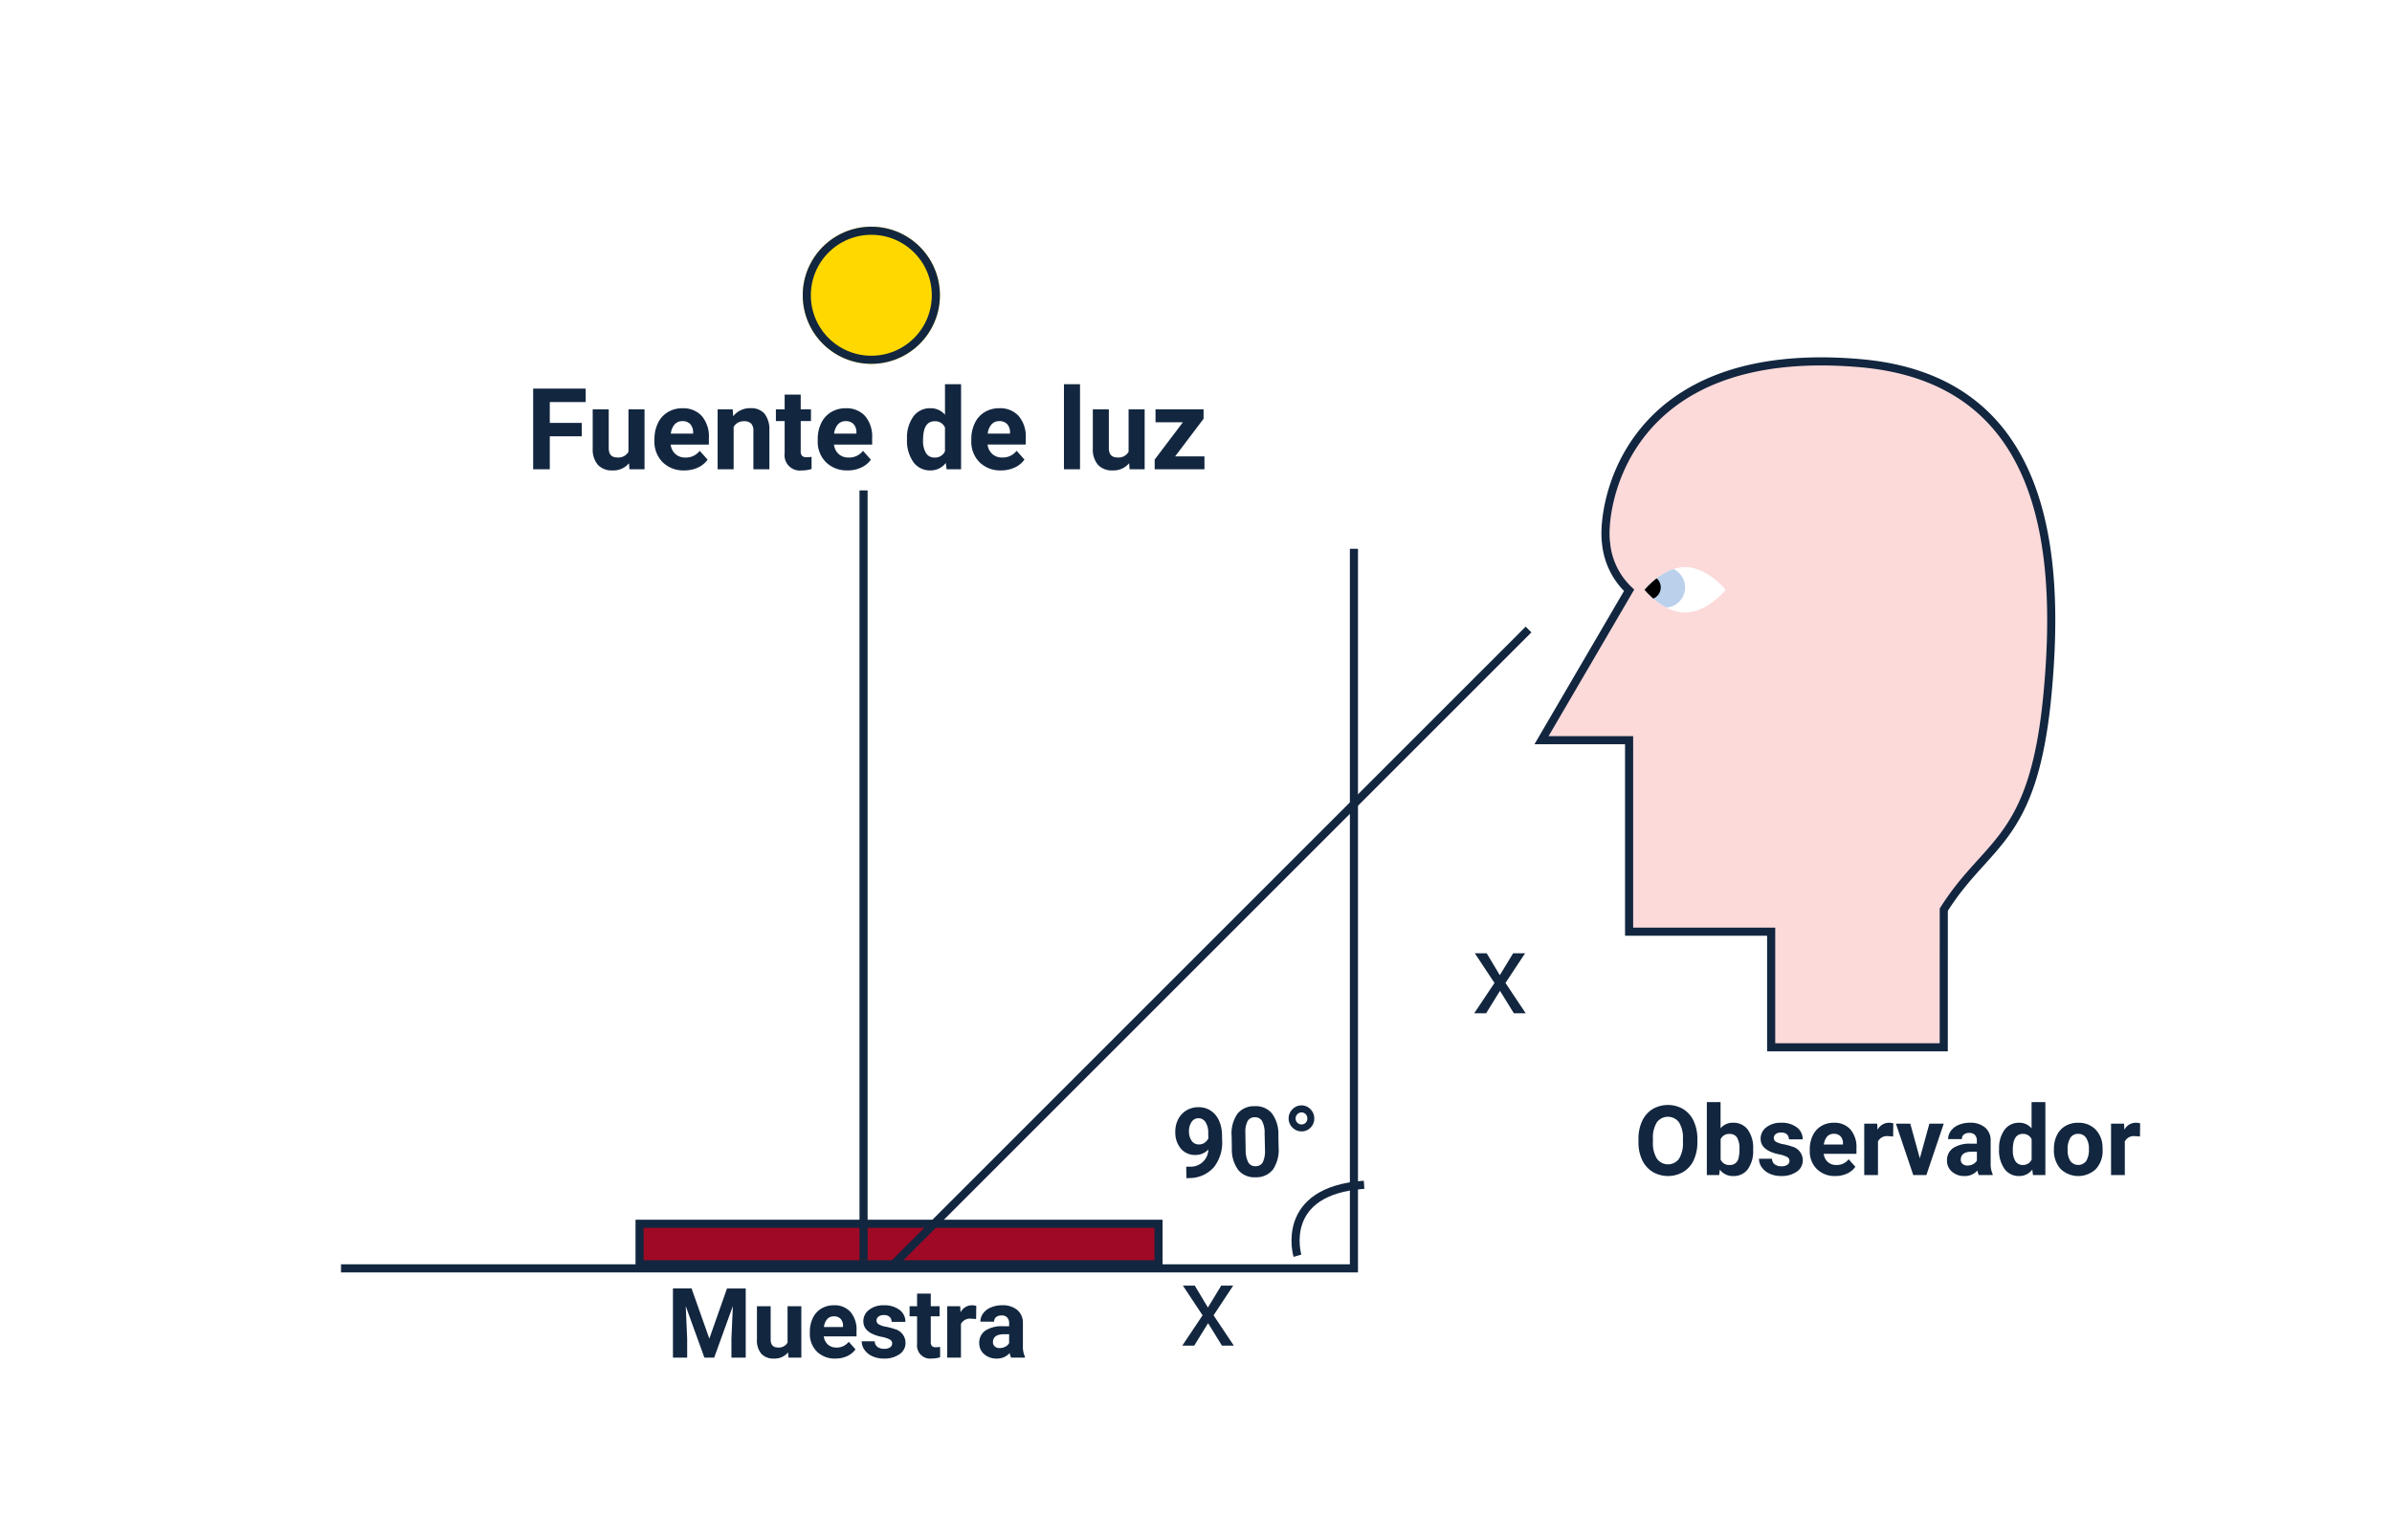 <svg xmlns="http://www.w3.org/2000/svg" xmlns:xlink="http://www.w3.org/1999/xlink" width="295" height="190" viewBox="0 0 295 190">
  <defs>
    <clipPath id="clip-path">
      <path id="Trazado_731203" data-name="Trazado 731203" d="M5,0c2.761,0,5,2.8,5,2.8S7.761,5.6,5,5.6,0,2.8,0,2.8,2.239,0,5,0Z" transform="translate(876 5413)" fill="#fff"/>
    </clipPath>
  </defs>
  <g id="_50" data-name="50" transform="translate(3586 5482)">
    <path id="Trazado_732694" data-name="Trazado 732694" d="M0,0H295V190H0Z" transform="translate(-3586 -5482)" fill="#fff"/>
    <path id="Trazado_732695" data-name="Trazado 732695" d="M7.8,8.933H3.861V13H1.81V3.047h6.48V4.708H3.861v2.57H7.8Zm5.831,3.315a2.477,2.477,0,0,1-2.023.889,2.337,2.337,0,0,1-1.815-.684,2.918,2.918,0,0,1-.639-2V5.6h1.976v4.784q0,1.157,1.053,1.157a1.426,1.426,0,0,0,1.381-.7V5.6h1.982V13H13.684Zm6.809.889a3.631,3.631,0,0,1-2.649-1,3.548,3.548,0,0,1-1.022-2.659V9.288A4.468,4.468,0,0,1,17.2,7.3a3.161,3.161,0,0,1,1.22-1.354,3.425,3.425,0,0,1,1.8-.475,3.07,3.07,0,0,1,2.389.957,3.889,3.889,0,0,1,.872,2.714v.807H18.77a1.835,1.835,0,0,0,.578,1.162,1.746,1.746,0,0,0,1.22.438,2.132,2.132,0,0,0,1.784-.827l.971,1.087a2.966,2.966,0,0,1-1.2.981A3.947,3.947,0,0,1,20.438,13.137ZM20.212,7.06a1.234,1.234,0,0,0-.954.4,2.062,2.062,0,0,0-.468,1.14h2.748V8.44a1.471,1.471,0,0,0-.355-1.02A1.274,1.274,0,0,0,20.212,7.06ZM26.419,5.6l.062.854a2.582,2.582,0,0,1,2.126-.991,2.146,2.146,0,0,1,1.75.69,3.221,3.221,0,0,1,.588,2.064V13H28.969V8.27a1.282,1.282,0,0,0-.273-.913,1.224,1.224,0,0,0-.909-.284,1.359,1.359,0,0,0-1.251.711V13H24.56V5.6Zm8.388-1.818V5.6h1.265V7.053H34.807v3.691a.881.881,0,0,0,.157.588.79.79,0,0,0,.6.178,3.15,3.15,0,0,0,.581-.048v1.5a4.067,4.067,0,0,1-1.2.178,1.886,1.886,0,0,1-2.119-2.1V7.053h-1.08V5.6h1.08V3.785Zm5.77,9.352a3.631,3.631,0,0,1-2.649-1,3.548,3.548,0,0,1-1.022-2.659V9.288A4.468,4.468,0,0,1,37.336,7.3a3.161,3.161,0,0,1,1.22-1.354,3.425,3.425,0,0,1,1.8-.475,3.07,3.07,0,0,1,2.389.957,3.889,3.889,0,0,1,.872,2.714v.807h-4.71a1.835,1.835,0,0,0,.578,1.162,1.746,1.746,0,0,0,1.22.438,2.132,2.132,0,0,0,1.784-.827l.971,1.087a2.966,2.966,0,0,1-1.2.981A3.947,3.947,0,0,1,40.577,13.137ZM40.351,7.06a1.234,1.234,0,0,0-.954.4,2.062,2.062,0,0,0-.468,1.14h2.748V8.44a1.471,1.471,0,0,0-.355-1.02A1.274,1.274,0,0,0,40.351,7.06Zm7.567,2.188a4.457,4.457,0,0,1,.776-2.755,2.517,2.517,0,0,1,2.123-1.025,2.265,2.265,0,0,1,1.784.807V2.5h1.982V13H52.8l-.1-.786a2.325,2.325,0,0,1-1.9.923,2.511,2.511,0,0,1-2.1-1.029A4.6,4.6,0,0,1,47.918,9.247Zm1.976.147a2.92,2.92,0,0,0,.362,1.6,1.18,1.18,0,0,0,1.053.555A1.322,1.322,0,0,0,52.6,10.77V7.847a1.3,1.3,0,0,0-1.278-.774Q49.894,7.073,49.894,9.394Zm9.625,3.743a3.631,3.631,0,0,1-2.649-1,3.548,3.548,0,0,1-1.022-2.659V9.288A4.468,4.468,0,0,1,56.279,7.3,3.161,3.161,0,0,1,57.5,5.942a3.425,3.425,0,0,1,1.8-.475,3.07,3.07,0,0,1,2.389.957,3.889,3.889,0,0,1,.872,2.714v.807h-4.71a1.835,1.835,0,0,0,.578,1.162,1.746,1.746,0,0,0,1.22.438,2.132,2.132,0,0,0,1.784-.827L62.4,11.8a2.966,2.966,0,0,1-1.2.981A3.947,3.947,0,0,1,59.519,13.137ZM59.293,7.06a1.234,1.234,0,0,0-.954.4,2.062,2.062,0,0,0-.468,1.14H60.62V8.44a1.471,1.471,0,0,0-.355-1.02A1.274,1.274,0,0,0,59.293,7.06ZM69.253,13H67.271V2.5h1.982Zm6.057-.752a2.477,2.477,0,0,1-2.023.889,2.337,2.337,0,0,1-1.815-.684,2.918,2.918,0,0,1-.639-2V5.6h1.976v4.784q0,1.157,1.053,1.157a1.426,1.426,0,0,0,1.381-.7V5.6h1.982V13H75.365Zm5.674-.841H84.6V13H78.461V11.8l3.479-4.6H78.564V5.6h5.927V6.767Z" transform="translate(-3522.057 -5437.106)" fill="#12263f"/>
    <path id="Trazado_732696" data-name="Trazado 732696" d="M5.514,7.59a2.138,2.138,0,0,1-1.547.65,2.287,2.287,0,0,1-1.811-.776,3.068,3.068,0,0,1-.68-2.095,3.268,3.268,0,0,1,.366-1.538,2.686,2.686,0,0,1,1.022-1.09,2.837,2.837,0,0,1,1.477-.39,2.713,2.713,0,0,1,1.5.422,2.774,2.774,0,0,1,1.02,1.213A4.355,4.355,0,0,1,7.231,5.8v.627A4.935,4.935,0,0,1,6.17,9.775a4.01,4.01,0,0,1-3.006,1.3l-.416.006V9.67l.375-.006A2.165,2.165,0,0,0,5.514,7.59ZM4.383,6.945a1.184,1.184,0,0,0,.706-.211,1.409,1.409,0,0,0,.448-.51v-.7a2.328,2.328,0,0,0-.328-1.336,1.018,1.018,0,0,0-.879-.475.989.989,0,0,0-.838.466,1.981,1.981,0,0,0-.328,1.169A1.927,1.927,0,0,0,3.484,6.5,1.04,1.04,0,0,0,4.383,6.945Zm9.8.527a4.322,4.322,0,0,1-.732,2.707,2.557,2.557,0,0,1-2.145.938A2.574,2.574,0,0,1,9.17,10.2a4.2,4.2,0,0,1-.756-2.637V5.99a4.265,4.265,0,0,1,.741-2.713,2.576,2.576,0,0,1,2.136-.926,2.578,2.578,0,0,1,2.133.917A4.182,4.182,0,0,1,14.18,5.9ZM12.486,5.746A3.124,3.124,0,0,0,12.2,4.2a.98.98,0,0,0-.905-.484.963.963,0,0,0-.882.46,2.924,2.924,0,0,0-.3,1.44V7.693a3.279,3.279,0,0,0,.284,1.551.967.967,0,0,0,.911.507.951.951,0,0,0,.9-.487,3.2,3.2,0,0,0,.287-1.49Zm2.994-1.777a1.558,1.558,0,0,1,.475-1.143,1.531,1.531,0,0,1,1.119-.475,1.5,1.5,0,0,1,1.1.472,1.57,1.57,0,0,1,.466,1.146A1.531,1.531,0,0,1,18.179,5.1a1.519,1.519,0,0,1-1.1.46,1.561,1.561,0,0,1-1.113-.46A1.508,1.508,0,0,1,15.481,3.969Zm1.594.727a.684.684,0,0,0,.513-.208.715.715,0,0,0,.2-.519.758.758,0,0,0-.2-.527.662.662,0,0,0-.513-.223.69.69,0,0,0-.521.223.741.741,0,0,0-.211.527.7.7,0,0,0,.214.516A.711.711,0,0,0,17.074,4.7Z" transform="translate(-3442.622 -5347.688) rotate(-1)" fill="#12263f"/>
    <path id="Trazado_732697" data-name="Trazado 732697" d="M19.513,6.928a5.15,5.15,0,0,1-.445,2.209A3.354,3.354,0,0,1,17.793,10.6,3.766,3.766,0,0,1,14,10.607,3.387,3.387,0,0,1,12.71,9.151a5,5,0,0,1-.463-2.177V6.553A5.123,5.123,0,0,1,12.7,4.335a3.381,3.381,0,0,1,1.283-1.471,3.76,3.76,0,0,1,3.791,0,3.381,3.381,0,0,1,1.283,1.471,5.109,5.109,0,0,1,.454,2.212Zm-1.781-.387a3.59,3.59,0,0,0-.48-2.039,1.7,1.7,0,0,0-2.736-.009,3.549,3.549,0,0,0-.486,2.019v.416a3.635,3.635,0,0,0,.48,2.027,1.682,1.682,0,0,0,2.742.026,3.614,3.614,0,0,0,.48-2.024Zm8.66,1.348a3.839,3.839,0,0,1-.65,2.376,2.154,2.154,0,0,1-1.816.853,1.979,1.979,0,0,1-1.646-.791L22.2,11H20.679V2h1.693V5.229a1.929,1.929,0,0,1,1.541-.686,2.172,2.172,0,0,1,1.819.853,3.845,3.845,0,0,1,.659,2.4ZM24.7,7.766a2.522,2.522,0,0,0-.3-1.4,1.03,1.03,0,0,0-.908-.442,1.117,1.117,0,0,0-1.113.662v2.5a1.132,1.132,0,0,0,1.125.668,1.045,1.045,0,0,0,1.078-.809A4.171,4.171,0,0,0,24.7,7.766Zm6.17,1.482a.546.546,0,0,0-.308-.489,3.494,3.494,0,0,0-.987-.319q-2.262-.475-2.262-1.922a1.742,1.742,0,0,1,.7-1.409,2.825,2.825,0,0,1,1.831-.565,3.04,3.04,0,0,1,1.931.568A1.791,1.791,0,0,1,32.5,6.588H30.8a.819.819,0,0,0-.234-.6.992.992,0,0,0-.732-.237,1.013,1.013,0,0,0-.662.193.61.61,0,0,0-.234.492.522.522,0,0,0,.267.454,2.743,2.743,0,0,0,.9.3,7.346,7.346,0,0,1,1.066.284,1.752,1.752,0,0,1,1.342,1.705,1.654,1.654,0,0,1-.744,1.4,3.21,3.21,0,0,1-1.922.536,3.353,3.353,0,0,1-1.415-.284,2.374,2.374,0,0,1-.97-.779,1.811,1.811,0,0,1-.352-1.069h1.605a.884.884,0,0,0,.334.691,1.325,1.325,0,0,0,.832.24,1.226,1.226,0,0,0,.735-.185A.574.574,0,0,0,30.868,9.248Zm5.654,1.869a3.112,3.112,0,0,1-2.271-.855,3.041,3.041,0,0,1-.876-2.279V7.818a3.83,3.83,0,0,1,.369-1.708,2.709,2.709,0,0,1,1.046-1.16,2.936,2.936,0,0,1,1.544-.407,2.631,2.631,0,0,1,2.048.82,3.333,3.333,0,0,1,.747,2.326v.691H35.093a1.573,1.573,0,0,0,.5,1,1.5,1.5,0,0,0,1.046.375,1.828,1.828,0,0,0,1.529-.709L39,9.975a2.542,2.542,0,0,1-1.031.841A3.383,3.383,0,0,1,36.522,11.117Zm-.193-5.209a1.058,1.058,0,0,0-.817.341,1.768,1.768,0,0,0-.4.977h2.355V7.091a1.261,1.261,0,0,0-.3-.874A1.092,1.092,0,0,0,36.329,5.908Zm7.324.34a4.6,4.6,0,0,0-.609-.047,1.24,1.24,0,0,0-1.26.65V11H40.091V4.66h1.6l.047.756a1.569,1.569,0,0,1,1.412-.873,1.774,1.774,0,0,1,.527.076Zm3.293,2.684L48.124,4.66h1.77L47.755,11H46.138L44,4.66h1.77ZM54.224,11a1.88,1.88,0,0,1-.17-.568,2.049,2.049,0,0,1-1.6.686,2.251,2.251,0,0,1-1.544-.539A1.734,1.734,0,0,1,50.3,9.219a1.792,1.792,0,0,1,.747-1.547A3.686,3.686,0,0,1,53.2,7.127h.779V6.764a1.045,1.045,0,0,0-.226-.7.887.887,0,0,0-.712-.264A1.009,1.009,0,0,0,52.375,6a.7.7,0,0,0-.243.563H50.438a1.7,1.7,0,0,1,.34-1.02,2.246,2.246,0,0,1,.961-.735,3.5,3.5,0,0,1,1.395-.267,2.767,2.767,0,0,1,1.86.589,2.06,2.06,0,0,1,.688,1.655V9.535a3.031,3.031,0,0,0,.252,1.365V11Zm-1.4-1.178a1.458,1.458,0,0,0,.691-.167,1.1,1.1,0,0,0,.469-.448V8.117h-.633Q52.079,8.117,52,9l-.006.1a.678.678,0,0,0,.223.521A.865.865,0,0,0,52.823,9.822Zm3.9-2.039a3.821,3.821,0,0,1,.665-2.361A2.158,2.158,0,0,1,59.2,4.543a1.942,1.942,0,0,1,1.529.691V2h1.7v9H60.9l-.082-.674a1.993,1.993,0,0,1-1.629.791,2.152,2.152,0,0,1-1.8-.882A3.944,3.944,0,0,1,56.72,7.783Zm1.693.126a2.5,2.5,0,0,0,.311,1.367,1.012,1.012,0,0,0,.9.475,1.133,1.133,0,0,0,1.107-.663V6.583a1.117,1.117,0,0,0-1.1-.663Q58.413,5.92,58.413,7.909Zm5.068-.138a3.76,3.76,0,0,1,.363-1.682,2.659,2.659,0,0,1,1.046-1.143,3.051,3.051,0,0,1,1.585-.4,2.887,2.887,0,0,1,2.095.785,3.151,3.151,0,0,1,.905,2.133l.012.434a3.314,3.314,0,0,1-.814,2.341,3.157,3.157,0,0,1-4.374,0,3.372,3.372,0,0,1-.817-2.391Zm1.693.12a2.37,2.37,0,0,0,.34,1.382,1.221,1.221,0,0,0,1.934.006,2.593,2.593,0,0,0,.346-1.511A2.346,2.346,0,0,0,67.448,6.4a1.124,1.124,0,0,0-.973-.487,1.105,1.105,0,0,0-.961.484A2.637,2.637,0,0,0,65.175,7.892Zm8.918-1.644a4.6,4.6,0,0,0-.609-.047,1.24,1.24,0,0,0-1.26.65V11H70.53V4.66h1.6l.047.756a1.569,1.569,0,0,1,1.412-.873,1.774,1.774,0,0,1,.527.076Z" transform="translate(-3396.179 -5348.038)" fill="#12263f"/>
    <path id="Trazado_732698" data-name="Trazado 732698" d="M23.772,2.469l2.191,6.188,2.18-6.187h2.309V11H28.688V8.668l.176-4.025L26.562,11H25.354l-2.3-6.352.176,4.02V11H21.476V2.469Zm11.9,7.887a2.124,2.124,0,0,1-1.734.762,2,2,0,0,1-1.556-.586,2.5,2.5,0,0,1-.548-1.717V4.66h1.693v4.1q0,.991.9.991a1.223,1.223,0,0,0,1.184-.6V4.66h1.7V11H35.72Zm5.836.762a3.112,3.112,0,0,1-2.271-.855,3.041,3.041,0,0,1-.876-2.279V7.818a3.83,3.83,0,0,1,.369-1.708,2.709,2.709,0,0,1,1.046-1.16,2.936,2.936,0,0,1,1.544-.407,2.631,2.631,0,0,1,2.048.82,3.333,3.333,0,0,1,.747,2.326v.691H40.079a1.573,1.573,0,0,0,.5,1,1.5,1.5,0,0,0,1.046.375,1.828,1.828,0,0,0,1.529-.709l.832.932a2.542,2.542,0,0,1-1.031.841A3.383,3.383,0,0,1,41.509,11.117Zm-.193-5.209a1.058,1.058,0,0,0-.817.341,1.768,1.768,0,0,0-.4.977h2.355V7.091a1.261,1.261,0,0,0-.3-.874A1.092,1.092,0,0,0,41.315,5.908Zm7.2,3.34a.546.546,0,0,0-.308-.489,3.494,3.494,0,0,0-.987-.319q-2.262-.475-2.262-1.922a1.742,1.742,0,0,1,.7-1.409,2.825,2.825,0,0,1,1.831-.565,3.04,3.04,0,0,1,1.931.568,1.791,1.791,0,0,1,.724,1.477H48.446a.819.819,0,0,0-.234-.6.992.992,0,0,0-.732-.237,1.013,1.013,0,0,0-.662.193.61.61,0,0,0-.234.492.522.522,0,0,0,.267.454,2.743,2.743,0,0,0,.9.3,7.346,7.346,0,0,1,1.066.284,1.752,1.752,0,0,1,1.342,1.705,1.654,1.654,0,0,1-.744,1.4,3.21,3.21,0,0,1-1.922.536,3.353,3.353,0,0,1-1.415-.284,2.374,2.374,0,0,1-.97-.779,1.811,1.811,0,0,1-.352-1.069H46.36a.884.884,0,0,0,.334.691,1.325,1.325,0,0,0,.832.24,1.226,1.226,0,0,0,.735-.185A.574.574,0,0,0,48.511,9.248ZM53.274,3.1V4.66h1.084V5.9H53.274V9.066a.756.756,0,0,0,.135.5.677.677,0,0,0,.516.152,2.7,2.7,0,0,0,.5-.041v1.283a3.486,3.486,0,0,1-1.025.152,1.617,1.617,0,0,1-1.816-1.8V5.9h-.926V4.66h.926V3.1Zm5.59,3.146a4.6,4.6,0,0,0-.609-.047,1.24,1.24,0,0,0-1.26.65V11H55.3V4.66h1.6l.047.756a1.569,1.569,0,0,1,1.412-.873,1.774,1.774,0,0,1,.527.076ZM63.177,11a1.88,1.88,0,0,1-.17-.568,2.049,2.049,0,0,1-1.6.686,2.251,2.251,0,0,1-1.544-.539,1.734,1.734,0,0,1-.612-1.359A1.792,1.792,0,0,1,60,7.672a3.686,3.686,0,0,1,2.159-.545h.779V6.764a1.045,1.045,0,0,0-.226-.7A.887.887,0,0,0,62,5.8,1.009,1.009,0,0,0,61.328,6a.7.7,0,0,0-.243.563H59.392a1.7,1.7,0,0,1,.34-1.02,2.246,2.246,0,0,1,.961-.735,3.5,3.5,0,0,1,1.395-.267,2.767,2.767,0,0,1,1.86.589,2.06,2.06,0,0,1,.688,1.655V9.535a3.031,3.031,0,0,0,.252,1.365V11Zm-1.4-1.178a1.458,1.458,0,0,0,.691-.167,1.1,1.1,0,0,0,.469-.448V8.117H62.3q-1.271,0-1.354.879l-.006.1a.678.678,0,0,0,.223.521A.865.865,0,0,0,61.776,9.822Z" transform="matrix(1, 0, 0, 1, -3524.483, -5325.52)" fill="#12263f"/>
    <g id="Grupo_986898" data-name="Grupo 986898" transform="translate(-4793.038 1139.9) rotate(45)">
      <path id="Trazado_731200" data-name="Trazado 731200" d="M-3714.1-6244.74c5.385-8.556,11.034-8.33,12.771-26.4s-.215-39.012-23.026-41.016c-29.32-2.576-31.977,18.034-31.4,22.148a9.177,9.177,0,0,0,2.846,5.865l-10.8,18.492h10.8v23.623h17.521v14.266h21.284Z" transform="translate(3461.94 -3836.618) rotate(-45)" fill="#fcdada" stroke="#12263f" stroke-width="1"/>
      <path id="Trazado_731202" data-name="Trazado 731202" d="M5,0c2.761,0,5,2.8,5,2.8S7.761,5.6,5,5.6,0,2.8,0,2.8,2.239,0,5,0Z" transform="translate(-3635.999 -5629.841) rotate(-45)" fill="#fff"/>
      <g id="Enmascarar_grupo_550" data-name="Enmascarar grupo 550" transform="translate(-8082.993 -8837.984) rotate(-45)" clip-path="url(#clip-path)">
        <circle id="Elipse_5995" data-name="Elipse 5995" cx="2.5" cy="2.5" r="2.5" transform="translate(876 5413)" fill="#bad0eb"/>
        <circle id="Elipse_5996" data-name="Elipse 5996" cx="1.5" cy="1.5" r="1.5" transform="translate(875 5414)"/>
      </g>
    </g>
    <g id="Trazado_732699" data-name="Trazado 732699" transform="translate(-3507.622 -5325.531) rotate(-90)" fill="#9f0925">
      <path d="M 5.5 64.5 L 0.5 64.5 L 0.5 0.5 L 5.5 0.5 L 5.5 64.5 Z" stroke="none"/>
      <path d="M 1 1 L 1 64 L 5 64 L 5 1 L 1 1 M 0 0 L 6 0 L 6 65 L 0 65 L 0 0 Z" stroke="none" fill="#12263f"/>
    </g>
    <g id="Grupo_986896" data-name="Grupo 986896" transform="translate(-8769.196 -4587.818) rotate(-90)">
      <g id="Elipse_5990" data-name="Elipse 5990" transform="translate(849.298 5282.196)" fill="#ffd800" stroke="#12263f" stroke-width="1">
        <circle cx="8.459" cy="8.459" r="8.459" stroke="none"/>
        <circle cx="8.459" cy="8.459" r="7.959" fill="none"/>
      </g>
    </g>
    <path id="Trazado_731219" data-name="Trazado 731219" d="M-3636.741-5533.919s-6.652-5.06,1.5-11.911" transform="matrix(0.809, 0.588, -0.588, 0.809, -3737.809, 1288.255)" fill="none" stroke="#12263f" stroke-width="1"/>
    <path id="Trazado_732700" data-name="Trazado 732700" d="M0,0V111" transform="translate(-3475.977 -5325.852) rotate(-135)" fill="none" stroke="#12263f" stroke-width="1"/>
    <path id="Trazado_732701" data-name="Trazado 732701" d="M0,0V95" transform="translate(-3479.5 -5421.5)" fill="none" stroke="#12263f" stroke-width="1"/>
    <path id="Trazado_731221" data-name="Trazado 731221" d="M-3710.943-5084.531h124.92V-5173.3" transform="translate(167 -241)" fill="none" stroke="#12263f" stroke-width="1"/>
    <path id="Trazado_732702" data-name="Trazado 732702" d="M-.031-4.7,1.61-7.4H3.086L.667-3.739,3.162,0H1.7L-.01-2.769-1.719,0h-1.47l2.5-3.739L-3.114-7.4h1.463Z" transform="translate(-3401 -5357)" fill="#12263f"/>
    <path id="Trazado_732703" data-name="Trazado 732703" d="M-.031-4.7,1.61-7.4H3.086L.667-3.739,3.162,0H1.7L-.01-2.769-1.719,0h-1.47l2.5-3.739L-3.114-7.4h1.463Z" transform="translate(-3437 -5316)" fill="#12263f"/>
  </g>
</svg>
